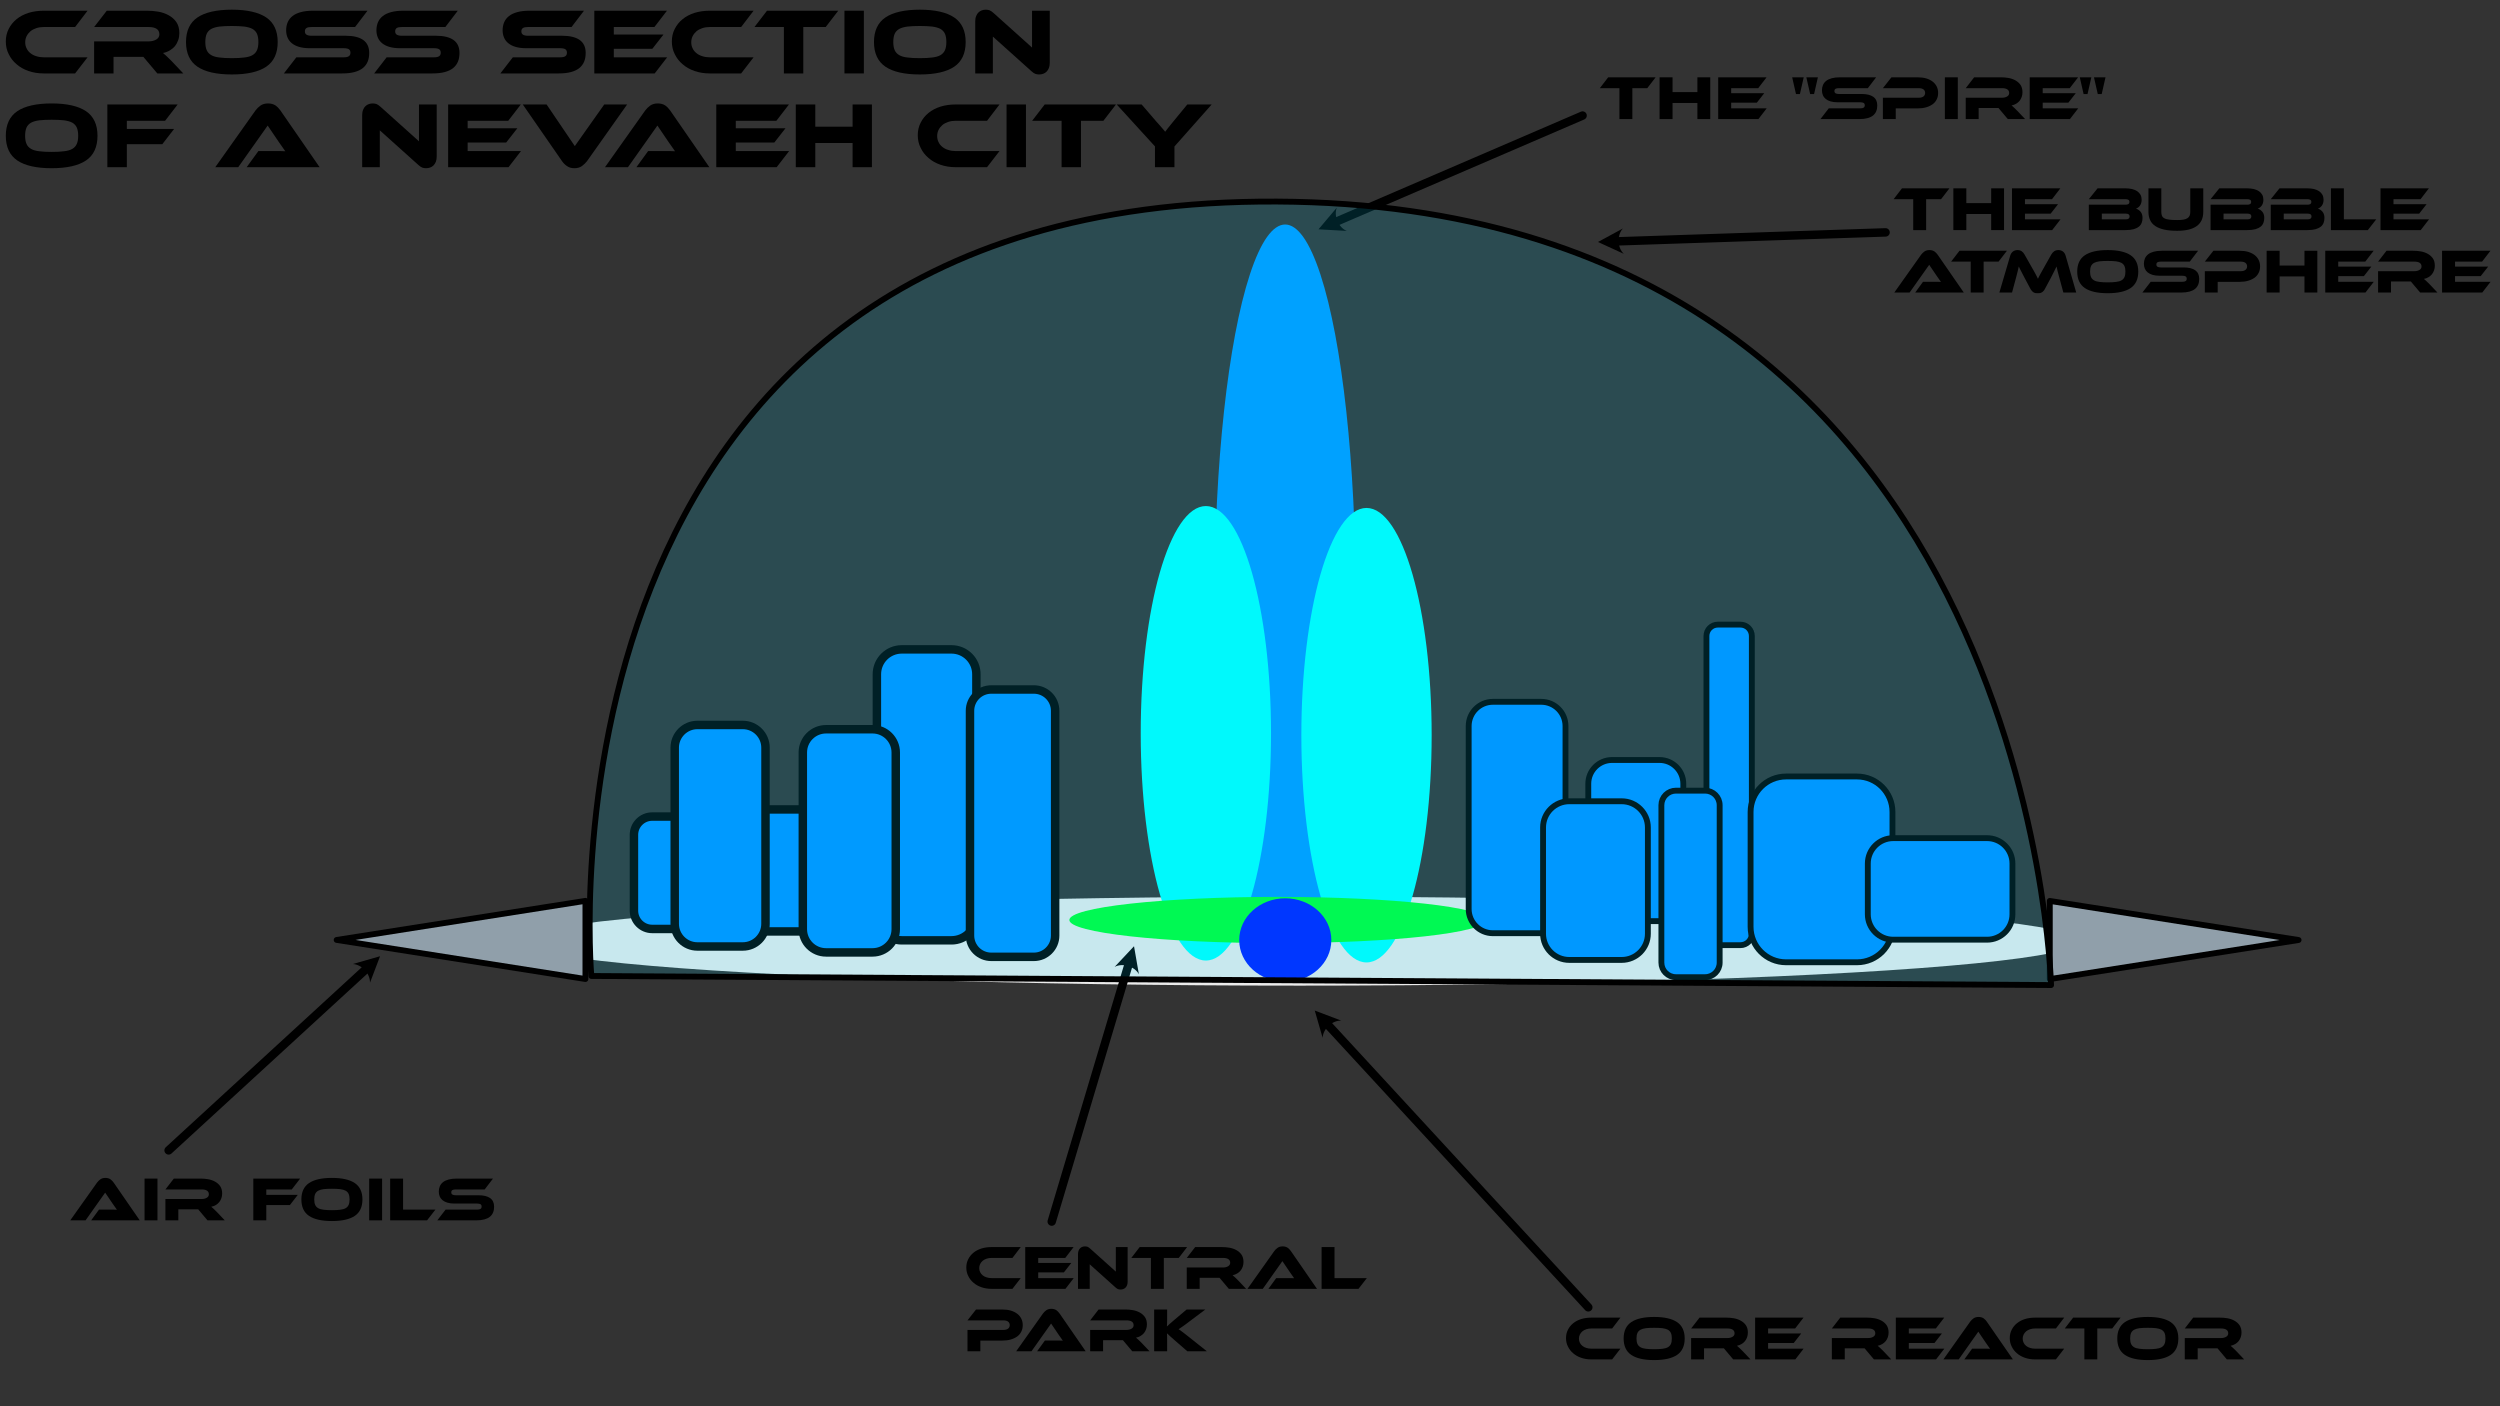 <?xml version="1.0" encoding="UTF-8" standalone="no"?>
<!DOCTYPE svg PUBLIC "-//W3C//DTD SVG 1.1//EN" "http://www.w3.org/Graphics/SVG/1.1/DTD/svg11.dtd">
<svg width="100%" height="100%" viewBox="0 0 21334 12000" version="1.1" xmlns="http://www.w3.org/2000/svg" xmlns:xlink="http://www.w3.org/1999/xlink" xml:space="preserve" xmlns:serif="http://www.serif.com/" style="fill-rule:evenodd;clip-rule:evenodd;stroke-linecap:round;stroke-linejoin:round;stroke-miterlimit:1.5;">
    <rect x="0" y="0" width="21334" height="12000" fill="#333333" stroke="none"/>
    <g transform="matrix(5.556,0,0,5.556,0,0)">
        <g transform="matrix(1,0,0,1,-351.387,-283.98)">
            <g transform="matrix(144,0,0,144,354.262,396.77)">
                <path d="M0.914,-0.172L0.781,0L0.445,0C0.387,0 0.333,-0.009 0.284,-0.026C0.235,-0.043 0.192,-0.067 0.157,-0.098C0.121,-0.128 0.093,-0.164 0.073,-0.206C0.052,-0.247 0.042,-0.292 0.042,-0.341C0.042,-0.39 0.052,-0.434 0.073,-0.475C0.093,-0.515 0.121,-0.55 0.157,-0.579C0.192,-0.608 0.235,-0.63 0.284,-0.646C0.333,-0.661 0.387,-0.669 0.445,-0.669L0.914,-0.669L0.781,-0.495L0.445,-0.495C0.417,-0.495 0.391,-0.491 0.367,-0.483C0.343,-0.475 0.322,-0.464 0.305,-0.45C0.288,-0.435 0.274,-0.418 0.264,-0.398C0.254,-0.378 0.249,-0.356 0.249,-0.332C0.249,-0.308 0.254,-0.286 0.264,-0.267C0.273,-0.247 0.287,-0.23 0.305,-0.216C0.322,-0.202 0.343,-0.191 0.367,-0.184C0.391,-0.176 0.417,-0.172 0.445,-0.172L0.914,-0.172Z" style="fill-rule:nonzero;"/>
            </g>
            <g transform="matrix(144,0,0,144,487.174,396.77)">
                <path d="M1.012,0L0.735,0L0.586,-0.177L0.268,-0.177L0.268,0L0.061,0L0.061,-0.342L0.643,-0.342C0.675,-0.342 0.702,-0.349 0.724,-0.362C0.746,-0.375 0.757,-0.394 0.757,-0.417C0.757,-0.443 0.747,-0.463 0.727,-0.476C0.707,-0.489 0.679,-0.495 0.643,-0.495L0.061,-0.495L0.196,-0.669L0.626,-0.669C0.664,-0.669 0.703,-0.666 0.744,-0.659C0.785,-0.652 0.822,-0.639 0.855,-0.621C0.888,-0.603 0.916,-0.579 0.938,-0.548C0.959,-0.517 0.97,-0.478 0.97,-0.43C0.97,-0.404 0.966,-0.379 0.958,-0.356C0.95,-0.333 0.939,-0.312 0.924,-0.293C0.909,-0.274 0.89,-0.259 0.869,-0.246C0.847,-0.233 0.822,-0.223 0.795,-0.218C0.806,-0.209 0.819,-0.198 0.833,-0.185C0.847,-0.172 0.866,-0.153 0.889,-0.13L1.012,0Z" style="fill-rule:nonzero;"/>
            </g>
            <g transform="matrix(144,0,0,144,631.03,396.77)">
                <path d="M0.531,-0.68C0.694,-0.68 0.816,-0.652 0.898,-0.597C0.979,-0.542 1.02,-0.454 1.02,-0.335C1.02,-0.215 0.979,-0.127 0.898,-0.072C0.817,-0.017 0.694,0.011 0.531,0.011C0.367,0.011 0.245,-0.017 0.164,-0.072C0.083,-0.127 0.042,-0.215 0.042,-0.335C0.042,-0.454 0.083,-0.542 0.164,-0.597C0.245,-0.652 0.368,-0.68 0.531,-0.68ZM0.531,-0.163C0.583,-0.163 0.627,-0.165 0.663,-0.17C0.699,-0.174 0.728,-0.182 0.751,-0.195C0.773,-0.208 0.789,-0.225 0.799,-0.248C0.809,-0.27 0.814,-0.299 0.814,-0.335C0.814,-0.371 0.809,-0.4 0.799,-0.423C0.789,-0.445 0.773,-0.462 0.751,-0.475C0.728,-0.487 0.699,-0.495 0.663,-0.5C0.627,-0.504 0.583,-0.506 0.531,-0.506C0.479,-0.506 0.435,-0.504 0.399,-0.5C0.363,-0.495 0.334,-0.487 0.312,-0.475C0.289,-0.462 0.273,-0.445 0.263,-0.423C0.253,-0.4 0.248,-0.371 0.248,-0.335C0.248,-0.299 0.253,-0.27 0.263,-0.248C0.273,-0.225 0.289,-0.208 0.312,-0.195C0.334,-0.182 0.363,-0.174 0.399,-0.17C0.435,-0.165 0.479,-0.163 0.531,-0.163Z" style="fill-rule:nonzero;"/>
            </g>
            <g transform="matrix(144,0,0,144,783.958,396.77)">
                <path d="M0.683,-0.402C0.765,-0.402 0.827,-0.387 0.87,-0.357C0.913,-0.326 0.934,-0.28 0.934,-0.219C0.934,-0.185 0.929,-0.154 0.918,-0.127C0.907,-0.1 0.89,-0.077 0.867,-0.058C0.844,-0.039 0.814,-0.025 0.778,-0.015C0.741,-0.005 0.698,0 0.647,0L0.024,0L0.157,-0.172L0.663,-0.172C0.688,-0.172 0.706,-0.176 0.717,-0.184C0.728,-0.191 0.734,-0.204 0.734,-0.221C0.734,-0.238 0.728,-0.251 0.717,-0.258C0.706,-0.265 0.688,-0.269 0.663,-0.269L0.299,-0.269C0.256,-0.269 0.218,-0.274 0.187,-0.283C0.156,-0.292 0.13,-0.305 0.109,-0.322C0.088,-0.339 0.073,-0.359 0.063,-0.383C0.053,-0.406 0.048,-0.432 0.048,-0.461C0.048,-0.492 0.054,-0.521 0.065,-0.547C0.076,-0.572 0.093,-0.594 0.116,-0.612C0.138,-0.63 0.168,-0.644 0.205,-0.654C0.241,-0.664 0.284,-0.669 0.335,-0.669L0.916,-0.669L0.783,-0.495L0.319,-0.495C0.295,-0.495 0.277,-0.492 0.266,-0.485C0.254,-0.478 0.248,-0.466 0.248,-0.449C0.248,-0.432 0.254,-0.42 0.266,-0.413C0.277,-0.406 0.295,-0.402 0.319,-0.402L0.683,-0.402Z" style="fill-rule:nonzero;"/>
            </g>
            <g transform="matrix(144,0,0,144,922.63,396.77)">
                <path d="M0.683,-0.402C0.765,-0.402 0.827,-0.387 0.87,-0.357C0.913,-0.326 0.934,-0.28 0.934,-0.219C0.934,-0.185 0.929,-0.154 0.918,-0.127C0.907,-0.1 0.89,-0.077 0.867,-0.058C0.844,-0.039 0.814,-0.025 0.778,-0.015C0.741,-0.005 0.698,0 0.647,0L0.024,0L0.157,-0.172L0.663,-0.172C0.688,-0.172 0.706,-0.176 0.717,-0.184C0.728,-0.191 0.734,-0.204 0.734,-0.221C0.734,-0.238 0.728,-0.251 0.717,-0.258C0.706,-0.265 0.688,-0.269 0.663,-0.269L0.299,-0.269C0.256,-0.269 0.218,-0.274 0.187,-0.283C0.156,-0.292 0.13,-0.305 0.109,-0.322C0.088,-0.339 0.073,-0.359 0.063,-0.383C0.053,-0.406 0.048,-0.432 0.048,-0.461C0.048,-0.492 0.054,-0.521 0.065,-0.547C0.076,-0.572 0.093,-0.594 0.116,-0.612C0.138,-0.63 0.168,-0.644 0.205,-0.654C0.241,-0.664 0.284,-0.669 0.335,-0.669L0.916,-0.669L0.783,-0.495L0.319,-0.495C0.295,-0.495 0.277,-0.492 0.266,-0.485C0.254,-0.478 0.248,-0.466 0.248,-0.449C0.248,-0.432 0.254,-0.42 0.266,-0.413C0.277,-0.406 0.295,-0.402 0.319,-0.402L0.683,-0.402Z" style="fill-rule:nonzero;"/>
            </g>
            <g transform="matrix(144,0,0,144,1116.45,396.77)">
                <path d="M0.683,-0.402C0.765,-0.402 0.827,-0.387 0.87,-0.357C0.913,-0.326 0.934,-0.28 0.934,-0.219C0.934,-0.185 0.929,-0.154 0.918,-0.127C0.907,-0.1 0.89,-0.077 0.867,-0.058C0.844,-0.039 0.814,-0.025 0.778,-0.015C0.741,-0.005 0.698,0 0.647,0L0.024,0L0.157,-0.172L0.663,-0.172C0.688,-0.172 0.706,-0.176 0.717,-0.184C0.728,-0.191 0.734,-0.204 0.734,-0.221C0.734,-0.238 0.728,-0.251 0.717,-0.258C0.706,-0.265 0.688,-0.269 0.663,-0.269L0.299,-0.269C0.256,-0.269 0.218,-0.274 0.187,-0.283C0.156,-0.292 0.13,-0.305 0.109,-0.322C0.088,-0.339 0.073,-0.359 0.063,-0.383C0.053,-0.406 0.048,-0.432 0.048,-0.461C0.048,-0.492 0.054,-0.521 0.065,-0.547C0.076,-0.572 0.093,-0.594 0.116,-0.612C0.138,-0.63 0.168,-0.644 0.205,-0.654C0.241,-0.664 0.284,-0.669 0.335,-0.669L0.916,-0.669L0.783,-0.495L0.319,-0.495C0.295,-0.495 0.277,-0.492 0.266,-0.485C0.254,-0.478 0.248,-0.466 0.248,-0.449C0.248,-0.432 0.254,-0.42 0.266,-0.413C0.277,-0.406 0.295,-0.402 0.319,-0.402L0.683,-0.402Z" style="fill-rule:nonzero;"/>
            </g>
            <g transform="matrix(144,0,0,144,1255.13,396.77)">
                <path d="M0.84,-0.172L0.707,0L0.063,0L0.063,-0.669L0.838,-0.669L0.704,-0.495L0.271,-0.495L0.271,-0.415L0.801,-0.415L0.682,-0.263L0.271,-0.263L0.271,-0.172L0.84,-0.172Z" style="fill-rule:nonzero;"/>
            </g>
            <g transform="matrix(144,0,0,144,1377.24,396.77)">
                <path d="M0.914,-0.172L0.781,0L0.445,0C0.387,0 0.333,-0.009 0.284,-0.026C0.235,-0.043 0.192,-0.067 0.157,-0.098C0.121,-0.128 0.093,-0.164 0.073,-0.206C0.052,-0.247 0.042,-0.292 0.042,-0.341C0.042,-0.39 0.052,-0.434 0.073,-0.475C0.093,-0.515 0.121,-0.55 0.157,-0.579C0.192,-0.608 0.235,-0.63 0.284,-0.646C0.333,-0.661 0.387,-0.669 0.445,-0.669L0.914,-0.669L0.781,-0.495L0.445,-0.495C0.417,-0.495 0.391,-0.491 0.367,-0.483C0.343,-0.475 0.322,-0.464 0.305,-0.45C0.288,-0.435 0.274,-0.418 0.264,-0.398C0.254,-0.378 0.249,-0.356 0.249,-0.332C0.249,-0.308 0.254,-0.286 0.264,-0.267C0.273,-0.247 0.287,-0.23 0.305,-0.216C0.322,-0.202 0.343,-0.191 0.367,-0.184C0.391,-0.176 0.417,-0.172 0.445,-0.172L0.914,-0.172Z" style="fill-rule:nonzero;"/>
            </g>
            <g transform="matrix(144,0,0,144,1510.15,396.77)">
                <path d="M0.894,-0.669L0.76,-0.495L0.521,-0.495L0.521,0L0.314,0L0.314,-0.495L0,-0.495L0.134,-0.669L0.894,-0.669Z" style="fill-rule:nonzero;"/>
            </g>
            <g transform="matrix(144,0,0,144,1638.89,396.77)">
                <rect x="0.066" y="-0.669" width="0.207" height="0.669" style="fill-rule:nonzero;"/>
            </g>
            <g transform="matrix(144,0,0,144,1687.7,396.77)">
                <path d="M0.531,-0.68C0.694,-0.68 0.816,-0.652 0.898,-0.597C0.979,-0.542 1.02,-0.454 1.02,-0.335C1.02,-0.215 0.979,-0.127 0.898,-0.072C0.817,-0.017 0.694,0.011 0.531,0.011C0.367,0.011 0.245,-0.017 0.164,-0.072C0.083,-0.127 0.042,-0.215 0.042,-0.335C0.042,-0.454 0.083,-0.542 0.164,-0.597C0.245,-0.652 0.368,-0.68 0.531,-0.68ZM0.531,-0.163C0.583,-0.163 0.627,-0.165 0.663,-0.17C0.699,-0.174 0.728,-0.182 0.751,-0.195C0.773,-0.208 0.789,-0.225 0.799,-0.248C0.809,-0.27 0.814,-0.299 0.814,-0.335C0.814,-0.371 0.809,-0.4 0.799,-0.423C0.789,-0.445 0.773,-0.462 0.751,-0.475C0.728,-0.487 0.699,-0.495 0.663,-0.5C0.627,-0.504 0.583,-0.506 0.531,-0.506C0.479,-0.506 0.435,-0.504 0.399,-0.5C0.363,-0.495 0.334,-0.487 0.312,-0.475C0.289,-0.462 0.273,-0.445 0.263,-0.423C0.253,-0.4 0.248,-0.371 0.248,-0.335C0.248,-0.299 0.253,-0.27 0.263,-0.248C0.273,-0.225 0.289,-0.208 0.312,-0.195C0.334,-0.182 0.363,-0.174 0.399,-0.17C0.435,-0.165 0.479,-0.163 0.531,-0.163Z" style="fill-rule:nonzero;"/>
            </g>
            <g transform="matrix(144,0,0,144,1840.63,396.77)">
                <path d="M0.741,0.011C0.728,0.011 0.715,0.009 0.702,0.005C0.689,0 0.674,-0.01 0.658,-0.025L0.248,-0.393L0.248,0L0.06,0L0.06,-0.555C0.06,-0.577 0.063,-0.596 0.07,-0.612C0.076,-0.628 0.084,-0.641 0.095,-0.651C0.105,-0.661 0.117,-0.668 0.131,-0.673C0.144,-0.678 0.158,-0.68 0.173,-0.68C0.186,-0.68 0.199,-0.678 0.212,-0.674C0.225,-0.669 0.239,-0.659 0.256,-0.644L0.666,-0.276L0.666,-0.669L0.855,-0.669L0.855,-0.115C0.855,-0.093 0.852,-0.074 0.846,-0.058C0.839,-0.042 0.831,-0.029 0.821,-0.019C0.81,-0.008 0.798,-0.001 0.784,0.004C0.77,0.009 0.756,0.011 0.741,0.011Z" style="fill-rule:nonzero;"/>
            </g>
            <g transform="matrix(144,0,0,144,354.262,540.77)">
                <path d="M0.531,-0.68C0.694,-0.68 0.816,-0.652 0.898,-0.597C0.979,-0.542 1.02,-0.454 1.02,-0.335C1.02,-0.215 0.979,-0.127 0.898,-0.072C0.817,-0.017 0.694,0.011 0.531,0.011C0.367,0.011 0.245,-0.017 0.164,-0.072C0.083,-0.127 0.042,-0.215 0.042,-0.335C0.042,-0.454 0.083,-0.542 0.164,-0.597C0.245,-0.652 0.368,-0.68 0.531,-0.68ZM0.531,-0.163C0.583,-0.163 0.627,-0.165 0.663,-0.17C0.699,-0.174 0.728,-0.182 0.751,-0.195C0.773,-0.208 0.789,-0.225 0.799,-0.248C0.809,-0.27 0.814,-0.299 0.814,-0.335C0.814,-0.371 0.809,-0.4 0.799,-0.423C0.789,-0.445 0.773,-0.462 0.751,-0.475C0.728,-0.487 0.699,-0.495 0.663,-0.5C0.627,-0.504 0.583,-0.506 0.531,-0.506C0.479,-0.506 0.435,-0.504 0.399,-0.5C0.363,-0.495 0.334,-0.487 0.312,-0.475C0.289,-0.462 0.273,-0.445 0.263,-0.423C0.253,-0.4 0.248,-0.371 0.248,-0.335C0.248,-0.299 0.253,-0.27 0.263,-0.248C0.273,-0.225 0.289,-0.208 0.312,-0.195C0.334,-0.182 0.363,-0.174 0.399,-0.17C0.435,-0.165 0.479,-0.163 0.531,-0.163Z" style="fill-rule:nonzero;"/>
            </g>
            <g transform="matrix(144,0,0,144,507.19,540.77)">
                <path d="M0.813,-0.669L0.679,-0.495L0.271,-0.495L0.271,-0.408L0.775,-0.408L0.649,-0.245L0.271,-0.245L0.271,0L0.063,0L0.063,-0.669L0.813,-0.669Z" style="fill-rule:nonzero;"/>
            </g>
            <g transform="matrix(144,0,0,144,680.422,540.77)">
                <path d="M0.346,0L0.471,-0.172L0.702,-0.172C0.723,-0.172 0.742,-0.171 0.758,-0.17C0.749,-0.182 0.738,-0.197 0.726,-0.216C0.713,-0.234 0.701,-0.251 0.69,-0.267L0.57,-0.444L0.256,0L0.011,0L0.44,-0.605C0.454,-0.624 0.472,-0.642 0.493,-0.657C0.514,-0.672 0.541,-0.68 0.574,-0.68C0.605,-0.68 0.631,-0.673 0.653,-0.659C0.674,-0.644 0.691,-0.626 0.706,-0.605L1.124,0L0.346,0Z" style="fill-rule:nonzero;"/>
            </g>
            <g transform="matrix(144,0,0,144,899.014,540.77)">
                <path d="M0.741,0.011C0.728,0.011 0.715,0.009 0.702,0.005C0.689,0 0.674,-0.01 0.658,-0.025L0.248,-0.393L0.248,0L0.06,0L0.06,-0.555C0.06,-0.577 0.063,-0.596 0.07,-0.612C0.076,-0.628 0.084,-0.641 0.095,-0.651C0.105,-0.661 0.117,-0.668 0.131,-0.673C0.144,-0.678 0.158,-0.68 0.173,-0.68C0.186,-0.68 0.199,-0.678 0.212,-0.674C0.225,-0.669 0.239,-0.659 0.256,-0.644L0.666,-0.276L0.666,-0.669L0.855,-0.669L0.855,-0.115C0.855,-0.093 0.852,-0.074 0.846,-0.058C0.839,-0.042 0.831,-0.029 0.821,-0.019C0.81,-0.008 0.798,-0.001 0.784,0.004C0.77,0.009 0.756,0.011 0.741,0.011Z" style="fill-rule:nonzero;"/>
            </g>
            <g transform="matrix(144,0,0,144,1030.63,540.77)">
                <path d="M0.84,-0.172L0.707,0L0.063,0L0.063,-0.669L0.838,-0.669L0.704,-0.495L0.271,-0.495L0.271,-0.415L0.801,-0.415L0.682,-0.263L0.271,-0.263L0.271,-0.172L0.84,-0.172Z" style="fill-rule:nonzero;"/>
            </g>
            <g transform="matrix(144,0,0,144,1152.74,540.77)">
                <path d="M0.265,-0.669L0.566,-0.225L0.88,-0.669L1.124,-0.669L0.696,-0.064C0.681,-0.045 0.663,-0.027 0.642,-0.012C0.621,0.003 0.594,0.011 0.562,0.011C0.531,0.011 0.505,0.004 0.484,-0.011C0.462,-0.025 0.445,-0.043 0.43,-0.064L0.011,-0.669L0.265,-0.669Z" style="fill-rule:nonzero;"/>
            </g>
            <g transform="matrix(144,0,0,144,1279.03,540.77)">
                <path d="M0.346,0L0.471,-0.172L0.702,-0.172C0.723,-0.172 0.742,-0.171 0.758,-0.17C0.749,-0.182 0.738,-0.197 0.726,-0.216C0.713,-0.234 0.701,-0.251 0.69,-0.267L0.57,-0.444L0.256,0L0.011,0L0.44,-0.605C0.454,-0.624 0.472,-0.642 0.493,-0.657C0.514,-0.672 0.541,-0.68 0.574,-0.68C0.605,-0.68 0.631,-0.673 0.653,-0.659C0.674,-0.644 0.691,-0.626 0.706,-0.605L1.124,0L0.346,0Z" style="fill-rule:nonzero;"/>
            </g>
            <g transform="matrix(144,0,0,144,1442.47,540.77)">
                <path d="M0.84,-0.172L0.707,0L0.063,0L0.063,-0.669L0.838,-0.669L0.704,-0.495L0.271,-0.495L0.271,-0.415L0.801,-0.415L0.682,-0.263L0.271,-0.263L0.271,-0.172L0.84,-0.172Z" style="fill-rule:nonzero;"/>
            </g>
            <g transform="matrix(144,0,0,144,1564.58,540.77)">
                <path d="M0.875,0L0.669,0L0.669,-0.258L0.271,-0.258L0.271,0L0.063,0L0.063,-0.669L0.271,-0.669L0.271,-0.432L0.669,-0.432L0.669,-0.669L0.875,-0.669L0.875,0Z" style="fill-rule:nonzero;"/>
            </g>
            <g transform="matrix(144,0,0,144,1754.95,540.77)">
                <path d="M0.914,-0.172L0.781,0L0.445,0C0.387,0 0.333,-0.009 0.284,-0.026C0.235,-0.043 0.192,-0.067 0.157,-0.098C0.121,-0.128 0.093,-0.164 0.073,-0.206C0.052,-0.247 0.042,-0.292 0.042,-0.341C0.042,-0.39 0.052,-0.434 0.073,-0.475C0.093,-0.515 0.121,-0.55 0.157,-0.579C0.192,-0.608 0.235,-0.63 0.284,-0.646C0.333,-0.661 0.387,-0.669 0.445,-0.669L0.914,-0.669L0.781,-0.495L0.445,-0.495C0.417,-0.495 0.391,-0.491 0.367,-0.483C0.343,-0.475 0.322,-0.464 0.305,-0.45C0.288,-0.435 0.274,-0.418 0.264,-0.398C0.254,-0.378 0.249,-0.356 0.249,-0.332C0.249,-0.308 0.254,-0.286 0.264,-0.267C0.273,-0.247 0.287,-0.23 0.305,-0.216C0.322,-0.202 0.343,-0.191 0.367,-0.184C0.391,-0.176 0.417,-0.172 0.445,-0.172L0.914,-0.172Z" style="fill-rule:nonzero;"/>
            </g>
            <g transform="matrix(144,0,0,144,1887.86,540.77)">
                <rect x="0.066" y="-0.669" width="0.207" height="0.669" style="fill-rule:nonzero;"/>
            </g>
            <g transform="matrix(144,0,0,144,1936.68,540.77)">
                <path d="M0.894,-0.669L0.76,-0.495L0.521,-0.495L0.521,0L0.314,0L0.314,-0.495L0,-0.495L0.134,-0.669L0.894,-0.669Z" style="fill-rule:nonzero;"/>
            </g>
            <g transform="matrix(144,0,0,144,2065.41,540.77)">
                <path d="M1.021,-0.669L0.624,-0.221L0.624,0L0.416,0L0.416,-0.222L0.008,-0.669L0.274,-0.669L0.434,-0.483C0.439,-0.477 0.446,-0.469 0.455,-0.46C0.464,-0.45 0.473,-0.44 0.482,-0.429C0.491,-0.418 0.5,-0.408 0.508,-0.399C0.516,-0.39 0.522,-0.383 0.525,-0.378C0.532,-0.387 0.541,-0.4 0.554,-0.416C0.567,-0.432 0.585,-0.455 0.609,-0.484L0.761,-0.669L1.021,-0.669Z" style="fill-rule:nonzero;"/>
            </g>
        </g>
        <g transform="matrix(1,0,0,1,-331.634,48.095)">
            <ellipse cx="2327.96" cy="1397.46" rx="1197.63" ry="68.323" style="fill:rgb(235,235,235);"/>
        </g>
        <ellipse cx="1973.9" cy="918.066" rx="108.402" ry="573.24" style="fill:rgb(0,152,255);"/>
        <ellipse cx="1852.13" cy="1126.29" rx="100.068" ry="349.034" style="fill:rgb(0,255,252);"/>
        <g transform="matrix(1,0,0,1,246.723,2.91)">
            <ellipse cx="1852.13" cy="1126.29" rx="100.068" ry="349.034" style="fill:rgb(0,255,252);"/>
        </g>
        <ellipse cx="1962.34" cy="1413.04" rx="319.903" ry="35.495" style="fill:rgb(0,255,53);"/>
        <g transform="matrix(1,0,0,1,-9,0)">
            <ellipse cx="1983.08" cy="1443.87" rx="70.746" ry="64.15" style="fill:rgb(0,27,255);"/>
        </g>
        <g transform="matrix(0.18,-0,-0,0.18,0,0)">
            <path d="M11445.2,8708.84L11218.7,8622.94L11285.9,8855.68C11289,8779.14 11368.7,8705.72 11445.2,8708.84Z"/>
            <path d="M11336.2,8750.39C11809.7,9264.09 13552.6,11155.1 13552.6,11155.1" style="fill:none;stroke:black;stroke-width:72.22px;"/>
        </g>
        <g transform="matrix(0.253,0.168,-0.511,0.773,2024.21,-87.216)">
            <g transform="matrix(0.494,-0.107,0.327,0.162,-5396.83,1283.61)">
                <path d="M9722.77,8299.61L9681.12,8060.98L9515.2,8237.49C9582.63,8201.12 9686.41,8232.19 9722.77,8299.61Z"/>
                <path d="M9631.41,8227.04C9471.13,8762.54 8978.22,10409.3 8978.22,10409.3" style="fill:none;stroke:black;stroke-width:72.22px;"/>
            </g>
        </g>
        <g transform="matrix(-0.034,-0.302,0.921,-0.104,665.002,1124.52)">
            <g transform="matrix(-0.066,0.193,-0.589,-0.022,3922.11,-577.046)">
                <path d="M11408.6,1778.3L11252.3,1963.38L11494.1,1977.36C11423,1948.98 11380.2,1849.45 11408.6,1778.3Z"/>
                <path d="M11411.6,1894.94C11925.1,1674.22 13504.4,995.471 13504.4,995.471" style="fill:none;stroke:black;stroke-width:72.22px;"/>
            </g>
        </g>
        <g transform="matrix(0.078,-0.294,0.896,0.238,902.715,594.637)">
            <g transform="matrix(0.152,0.188,-0.572,0.05,1127.82,-1106.32)">
                <path d="M13826.2,1945.69L13613.4,2061.26L13833.5,2162.23C13777.6,2109.92 13773.9,2001.65 13826.2,1945.69Z"/>
                <path d="M13786.6,2055.42C14345.2,2036.57 16063.2,1978.6 16063.2,1978.6" style="fill:none;stroke:black;stroke-width:72.22px;"/>
            </g>
        </g>
        <g transform="matrix(0.132,0.274,-0.835,0.402,1611.37,291.27)">
            <g transform="matrix(0.257,-0.175,0.534,0.084,-3162.56,1430.65)">
                <path d="M3143.63,8381.48L3230.12,8155.2L2997.21,8221.77C3073.74,8225.09 3146.95,8304.95 3143.63,8381.48Z"/>
                <path d="M3102.36,8272.34C2690.34,8650.09 1423.29,9811.76 1423.29,9811.76" style="fill:none;stroke:black;stroke-width:72.22px;"/>
            </g>
        </g>
        <g>
            <path d="M1085.88,1282.23C1085.88,1266.75 1073.32,1254.18 1057.83,1254.18L1001.74,1254.18C986.254,1254.18 973.685,1266.75 973.685,1282.23L973.685,1398.75C973.685,1414.23 986.254,1426.8 1001.74,1426.8L1057.83,1426.8C1073.32,1426.8 1085.88,1414.23 1085.88,1398.75L1085.88,1282.23Z" style="fill:rgb(0,143,255);stroke:black;stroke-width:13px;"/>
            <path d="M1259.22,1271.46C1259.22,1255.88 1246.57,1243.23 1230.98,1243.23L1174.5,1243.23C1158.92,1243.23 1146.27,1255.88 1146.27,1271.46L1146.27,1402.37C1146.27,1417.96 1158.92,1430.61 1174.5,1430.61L1230.98,1430.61C1246.57,1430.61 1259.22,1417.96 1259.22,1402.37L1259.22,1271.46Z" style="fill:rgb(0,143,255);stroke:black;stroke-width:13px;"/>
            <path d="M1499.65,1035.6C1499.65,1014.52 1482.53,997.396 1461.44,997.396L1385.03,997.396C1363.94,997.396 1346.82,1014.52 1346.82,1035.6L1346.82,1406.07C1346.82,1427.16 1363.94,1444.28 1385.03,1444.28L1461.44,1444.28C1482.53,1444.28 1499.65,1427.16 1499.65,1406.07L1499.65,1035.6Z" style="fill:rgb(0,143,255);stroke:black;stroke-width:13px;"/>
            <path d="M1375.81,1155.76C1375.81,1136.06 1359.82,1120.07 1340.12,1120.07L1268.75,1120.07C1249.06,1120.07 1233.07,1136.06 1233.07,1155.76L1233.07,1427.14C1233.07,1446.83 1249.06,1462.83 1268.75,1462.83L1340.12,1462.83C1359.82,1462.83 1375.81,1446.83 1375.81,1427.14L1375.81,1155.76Z" style="fill:rgb(0,143,255);stroke:black;stroke-width:13px;"/>
            <path d="M1175.75,1148.34C1175.75,1129.1 1160.13,1113.48 1140.89,1113.48L1071.17,1113.48C1051.94,1113.48 1036.32,1129.1 1036.32,1148.34L1036.32,1418.87C1036.32,1438.11 1051.94,1453.73 1071.17,1453.73L1140.89,1453.73C1160.13,1453.73 1175.75,1438.11 1175.75,1418.87L1175.75,1148.34Z" style="fill:rgb(0,143,255);stroke:black;stroke-width:13px;"/>
            <path d="M1620.64,1091.7C1620.64,1073.65 1605.99,1059 1587.94,1059L1522.53,1059C1504.48,1059 1489.83,1073.65 1489.83,1091.7L1489.83,1436.94C1489.83,1454.99 1504.48,1469.64 1522.53,1469.64L1587.94,1469.64C1605.99,1469.64 1620.64,1454.99 1620.64,1436.94L1620.64,1091.7Z" style="fill:rgb(0,143,255);stroke:black;stroke-width:13px;"/>
        </g>
        <g>
            <g>
                <path d="M2404.49,1115.12C2404.49,1094.6 2387.83,1077.94 2367.31,1077.94L2292.96,1077.94C2272.44,1077.94 2255.78,1094.6 2255.78,1115.12L2255.78,1396.17C2255.78,1416.69 2272.44,1433.35 2292.96,1433.35L2367.31,1433.35C2387.83,1433.35 2404.49,1416.69 2404.49,1396.17L2404.49,1115.12Z" style="fill:rgb(0,141,255);stroke:black;stroke-width:9px;"/>
                <path d="M2585.43,1203.78C2585.43,1183.64 2569.08,1167.29 2548.94,1167.29L2475.97,1167.29C2455.83,1167.29 2439.48,1183.64 2439.48,1203.78L2439.48,1378.31C2439.48,1398.45 2455.83,1414.8 2475.97,1414.8L2548.94,1414.8C2569.08,1414.8 2585.43,1398.45 2585.43,1378.31L2585.43,1203.78Z" style="fill:rgb(0,141,255);stroke:black;stroke-width:9px;"/>
                <path d="M2690.69,976.814C2690.69,967.195 2682.88,959.386 2673.26,959.386L2638.4,959.386C2628.78,959.386 2620.97,967.195 2620.97,976.814L2620.97,1434.27C2620.97,1443.89 2628.78,1451.7 2638.4,1451.7L2673.26,1451.7C2682.88,1451.7 2690.69,1443.89 2690.69,1434.27L2690.69,976.814Z" style="fill:rgb(0,141,255);stroke:black;stroke-width:9px;"/>
                <path d="M2641.27,1236.75C2641.27,1224.4 2631.24,1214.37 2618.89,1214.37L2574.14,1214.37C2561.78,1214.37 2551.76,1224.4 2551.76,1236.75L2551.76,1478.48C2551.76,1490.83 2561.78,1500.86 2574.14,1500.86L2618.89,1500.86C2631.24,1500.86 2641.27,1490.83 2641.27,1478.48L2641.27,1236.75Z" style="fill:rgb(0,141,255);stroke:black;stroke-width:9px;"/>
                <path d="M2906.69,1247.12C2906.69,1217.05 2882.28,1192.64 2852.21,1192.64L2743.24,1192.64C2713.18,1192.64 2688.76,1217.05 2688.76,1247.12L2688.76,1423.51C2688.76,1453.57 2713.18,1477.99 2743.24,1477.99L2852.21,1477.99C2882.28,1477.99 2906.69,1453.57 2906.69,1423.51L2906.69,1247.12Z" style="fill:rgb(0,141,255);stroke:black;stroke-width:9px;"/>
                <path d="M3090.97,1326.32C3090.97,1304.8 3073.5,1287.32 3051.97,1287.32L2907.82,1287.32C2886.29,1287.32 2868.82,1304.8 2868.82,1326.32L2868.82,1404.31C2868.82,1425.83 2886.29,1443.3 2907.82,1443.3L3051.97,1443.3C3073.5,1443.3 3090.97,1425.83 3090.97,1404.31L3090.97,1326.32Z" style="fill:rgb(0,141,255);stroke:black;stroke-width:9px;"/>
            </g>
            <path d="M2531.02,1270.93C2531.02,1248.72 2512.99,1230.68 2490.77,1230.68L2410.28,1230.68C2388.06,1230.68 2370.03,1248.72 2370.03,1270.93L2370.03,1434.13C2370.03,1456.35 2388.06,1474.38 2410.28,1474.38L2490.77,1474.38C2512.99,1474.38 2531.02,1456.35 2531.02,1434.13L2531.02,1270.93Z" style="fill:rgb(0,141,255);stroke:black;stroke-width:9px;"/>
        </g>
        <g transform="matrix(1,0,0,1,-125.657,41.522)">
            <g transform="matrix(95.889,0,0,95.889,2526.9,2046.41)">
                <path d="M0.914,-0.172L0.781,0L0.445,0C0.387,0 0.333,-0.009 0.284,-0.026C0.235,-0.043 0.192,-0.067 0.157,-0.098C0.121,-0.128 0.093,-0.164 0.073,-0.206C0.052,-0.247 0.042,-0.292 0.042,-0.341C0.042,-0.39 0.052,-0.434 0.073,-0.475C0.093,-0.515 0.121,-0.55 0.157,-0.579C0.192,-0.608 0.235,-0.63 0.284,-0.646C0.333,-0.661 0.387,-0.669 0.445,-0.669L0.914,-0.669L0.781,-0.495L0.445,-0.495C0.417,-0.495 0.391,-0.491 0.367,-0.483C0.343,-0.475 0.322,-0.464 0.305,-0.45C0.288,-0.435 0.274,-0.418 0.264,-0.398C0.254,-0.378 0.249,-0.356 0.249,-0.332C0.249,-0.308 0.254,-0.286 0.264,-0.267C0.273,-0.247 0.287,-0.23 0.305,-0.216C0.322,-0.202 0.343,-0.191 0.367,-0.184C0.391,-0.176 0.417,-0.172 0.445,-0.172L0.914,-0.172Z" style="fill-rule:nonzero;"/>
            </g>
            <g transform="matrix(95.889,0,0,95.889,2615.41,2046.41)">
                <path d="M0.531,-0.68C0.694,-0.68 0.816,-0.652 0.898,-0.597C0.979,-0.542 1.02,-0.454 1.02,-0.335C1.02,-0.215 0.979,-0.127 0.898,-0.072C0.817,-0.017 0.694,0.011 0.531,0.011C0.367,0.011 0.245,-0.017 0.164,-0.072C0.083,-0.127 0.042,-0.215 0.042,-0.335C0.042,-0.454 0.083,-0.542 0.164,-0.597C0.245,-0.652 0.368,-0.68 0.531,-0.68ZM0.531,-0.163C0.583,-0.163 0.627,-0.165 0.663,-0.17C0.699,-0.174 0.728,-0.182 0.751,-0.195C0.773,-0.208 0.789,-0.225 0.799,-0.248C0.809,-0.27 0.814,-0.299 0.814,-0.335C0.814,-0.371 0.809,-0.4 0.799,-0.423C0.789,-0.445 0.773,-0.462 0.751,-0.475C0.728,-0.487 0.699,-0.495 0.663,-0.5C0.627,-0.504 0.583,-0.506 0.531,-0.506C0.479,-0.506 0.435,-0.504 0.399,-0.5C0.363,-0.495 0.334,-0.487 0.312,-0.475C0.289,-0.462 0.273,-0.445 0.263,-0.423C0.253,-0.4 0.248,-0.371 0.248,-0.335C0.248,-0.299 0.253,-0.27 0.263,-0.248C0.273,-0.225 0.289,-0.208 0.312,-0.195C0.334,-0.182 0.363,-0.174 0.399,-0.17C0.435,-0.165 0.479,-0.163 0.531,-0.163Z" style="fill-rule:nonzero;"/>
            </g>
            <g transform="matrix(95.889,0,0,95.889,2717.24,2046.41)">
                <path d="M1.012,0L0.735,0L0.586,-0.177L0.268,-0.177L0.268,0L0.061,0L0.061,-0.342L0.643,-0.342C0.675,-0.342 0.702,-0.349 0.724,-0.362C0.746,-0.375 0.757,-0.394 0.757,-0.417C0.757,-0.443 0.747,-0.463 0.727,-0.476C0.707,-0.489 0.679,-0.495 0.643,-0.495L0.061,-0.495L0.196,-0.669L0.626,-0.669C0.664,-0.669 0.703,-0.666 0.744,-0.659C0.785,-0.652 0.822,-0.639 0.855,-0.621C0.888,-0.603 0.916,-0.579 0.938,-0.548C0.959,-0.517 0.97,-0.478 0.97,-0.43C0.97,-0.404 0.966,-0.379 0.958,-0.356C0.95,-0.333 0.939,-0.312 0.924,-0.293C0.909,-0.274 0.89,-0.259 0.869,-0.246C0.847,-0.233 0.822,-0.223 0.795,-0.218C0.806,-0.209 0.819,-0.198 0.833,-0.185C0.847,-0.172 0.866,-0.153 0.889,-0.13L1.012,0Z" style="fill-rule:nonzero;"/>
            </g>
            <g transform="matrix(95.889,0,0,95.889,2815.34,2046.41)">
                <path d="M0.84,-0.172L0.707,0L0.063,0L0.063,-0.669L0.838,-0.669L0.704,-0.495L0.271,-0.495L0.271,-0.415L0.801,-0.415L0.682,-0.263L0.271,-0.263L0.271,-0.172L0.84,-0.172Z" style="fill-rule:nonzero;"/>
            </g>
            <g transform="matrix(95.889,0,0,95.889,2933.38,2046.41)">
                <path d="M1.012,0L0.735,0L0.586,-0.177L0.268,-0.177L0.268,0L0.061,0L0.061,-0.342L0.643,-0.342C0.675,-0.342 0.702,-0.349 0.724,-0.362C0.746,-0.375 0.757,-0.394 0.757,-0.417C0.757,-0.443 0.747,-0.463 0.727,-0.476C0.707,-0.489 0.679,-0.495 0.643,-0.495L0.061,-0.495L0.196,-0.669L0.626,-0.669C0.664,-0.669 0.703,-0.666 0.744,-0.659C0.785,-0.652 0.822,-0.639 0.855,-0.621C0.888,-0.603 0.916,-0.579 0.938,-0.548C0.959,-0.517 0.97,-0.478 0.97,-0.43C0.97,-0.404 0.966,-0.379 0.958,-0.356C0.95,-0.333 0.939,-0.312 0.924,-0.293C0.909,-0.274 0.89,-0.259 0.869,-0.246C0.847,-0.233 0.822,-0.223 0.795,-0.218C0.806,-0.209 0.819,-0.198 0.833,-0.185C0.847,-0.172 0.866,-0.153 0.889,-0.13L1.012,0Z" style="fill-rule:nonzero;"/>
            </g>
            <g transform="matrix(95.889,0,0,95.889,3031.47,2046.41)">
                <path d="M0.84,-0.172L0.707,0L0.063,0L0.063,-0.669L0.838,-0.669L0.704,-0.495L0.271,-0.495L0.271,-0.415L0.801,-0.415L0.682,-0.263L0.271,-0.263L0.271,-0.172L0.84,-0.172Z" style="fill-rule:nonzero;"/>
            </g>
            <g transform="matrix(95.889,0,0,95.889,3109.53,2046.41)">
                <path d="M0.346,0L0.471,-0.172L0.702,-0.172C0.723,-0.172 0.742,-0.171 0.758,-0.17C0.749,-0.182 0.738,-0.197 0.726,-0.216C0.713,-0.234 0.701,-0.251 0.69,-0.267L0.57,-0.444L0.256,0L0.011,0L0.44,-0.605C0.454,-0.624 0.472,-0.642 0.493,-0.657C0.514,-0.672 0.541,-0.68 0.574,-0.68C0.605,-0.68 0.631,-0.673 0.653,-0.659C0.674,-0.644 0.691,-0.626 0.706,-0.605L1.124,0L0.346,0Z" style="fill-rule:nonzero;"/>
            </g>
            <g transform="matrix(95.889,0,0,95.889,3208.48,2046.41)">
                <path d="M0.914,-0.172L0.781,0L0.445,0C0.387,0 0.333,-0.009 0.284,-0.026C0.235,-0.043 0.192,-0.067 0.157,-0.098C0.121,-0.128 0.093,-0.164 0.073,-0.206C0.052,-0.247 0.042,-0.292 0.042,-0.341C0.042,-0.39 0.052,-0.434 0.073,-0.475C0.093,-0.515 0.121,-0.55 0.157,-0.579C0.192,-0.608 0.235,-0.63 0.284,-0.646C0.333,-0.661 0.387,-0.669 0.445,-0.669L0.914,-0.669L0.781,-0.495L0.445,-0.495C0.417,-0.495 0.391,-0.491 0.367,-0.483C0.343,-0.475 0.322,-0.464 0.305,-0.45C0.288,-0.435 0.274,-0.418 0.264,-0.398C0.254,-0.378 0.249,-0.356 0.249,-0.332C0.249,-0.308 0.254,-0.286 0.264,-0.267C0.273,-0.247 0.287,-0.23 0.305,-0.216C0.322,-0.202 0.343,-0.191 0.367,-0.184C0.391,-0.176 0.417,-0.172 0.445,-0.172L0.914,-0.172Z" style="fill-rule:nonzero;"/>
            </g>
            <g transform="matrix(95.889,0,0,95.889,3296.99,2046.41)">
                <path d="M0.894,-0.669L0.76,-0.495L0.521,-0.495L0.521,0L0.314,0L0.314,-0.495L0,-0.495L0.134,-0.669L0.894,-0.669Z" style="fill-rule:nonzero;"/>
            </g>
            <g transform="matrix(95.889,0,0,95.889,3373.61,2046.41)">
                <path d="M0.531,-0.68C0.694,-0.68 0.816,-0.652 0.898,-0.597C0.979,-0.542 1.02,-0.454 1.02,-0.335C1.02,-0.215 0.979,-0.127 0.898,-0.072C0.817,-0.017 0.694,0.011 0.531,0.011C0.367,0.011 0.245,-0.017 0.164,-0.072C0.083,-0.127 0.042,-0.215 0.042,-0.335C0.042,-0.454 0.083,-0.542 0.164,-0.597C0.245,-0.652 0.368,-0.68 0.531,-0.68ZM0.531,-0.163C0.583,-0.163 0.627,-0.165 0.663,-0.17C0.699,-0.174 0.728,-0.182 0.751,-0.195C0.773,-0.208 0.789,-0.225 0.799,-0.248C0.809,-0.27 0.814,-0.299 0.814,-0.335C0.814,-0.371 0.809,-0.4 0.799,-0.423C0.789,-0.445 0.773,-0.462 0.751,-0.475C0.728,-0.487 0.699,-0.495 0.663,-0.5C0.627,-0.504 0.583,-0.506 0.531,-0.506C0.479,-0.506 0.435,-0.504 0.399,-0.5C0.363,-0.495 0.334,-0.487 0.312,-0.475C0.289,-0.462 0.273,-0.445 0.263,-0.423C0.253,-0.4 0.248,-0.371 0.248,-0.335C0.248,-0.299 0.253,-0.27 0.263,-0.248C0.273,-0.225 0.289,-0.208 0.312,-0.195C0.334,-0.182 0.363,-0.174 0.399,-0.17C0.435,-0.165 0.479,-0.163 0.531,-0.163Z" style="fill-rule:nonzero;"/>
            </g>
            <g transform="matrix(95.889,0,0,95.889,3475.44,2046.41)">
                <path d="M1.012,0L0.735,0L0.586,-0.177L0.268,-0.177L0.268,0L0.061,0L0.061,-0.342L0.643,-0.342C0.675,-0.342 0.702,-0.349 0.724,-0.362C0.746,-0.375 0.757,-0.394 0.757,-0.417C0.757,-0.443 0.747,-0.463 0.727,-0.476C0.707,-0.489 0.679,-0.495 0.643,-0.495L0.061,-0.495L0.196,-0.669L0.626,-0.669C0.664,-0.669 0.703,-0.666 0.744,-0.659C0.785,-0.652 0.822,-0.639 0.855,-0.621C0.888,-0.603 0.916,-0.579 0.938,-0.548C0.959,-0.517 0.97,-0.478 0.97,-0.43C0.97,-0.404 0.966,-0.379 0.958,-0.356C0.95,-0.333 0.939,-0.312 0.924,-0.293C0.909,-0.274 0.89,-0.259 0.869,-0.246C0.847,-0.233 0.822,-0.223 0.795,-0.218C0.806,-0.209 0.819,-0.198 0.833,-0.185C0.847,-0.172 0.866,-0.153 0.889,-0.13L1.012,0Z" style="fill-rule:nonzero;"/>
            </g>
        </g>
        <g>
            <g transform="matrix(95.889,0,0,95.889,1480.14,1979.56)">
                <path d="M0.914,-0.172L0.781,0L0.445,0C0.387,0 0.333,-0.009 0.284,-0.026C0.235,-0.043 0.192,-0.067 0.157,-0.098C0.121,-0.128 0.093,-0.164 0.073,-0.206C0.052,-0.247 0.042,-0.292 0.042,-0.341C0.042,-0.39 0.052,-0.434 0.073,-0.475C0.093,-0.515 0.121,-0.55 0.157,-0.579C0.192,-0.608 0.235,-0.63 0.284,-0.646C0.333,-0.661 0.387,-0.669 0.445,-0.669L0.914,-0.669L0.781,-0.495L0.445,-0.495C0.417,-0.495 0.391,-0.491 0.367,-0.483C0.343,-0.475 0.322,-0.464 0.305,-0.45C0.288,-0.435 0.274,-0.418 0.264,-0.398C0.254,-0.378 0.249,-0.356 0.249,-0.332C0.249,-0.308 0.254,-0.286 0.264,-0.267C0.273,-0.247 0.287,-0.23 0.305,-0.216C0.322,-0.202 0.343,-0.191 0.367,-0.184C0.391,-0.176 0.417,-0.172 0.445,-0.172L0.914,-0.172Z" style="fill-rule:nonzero;"/>
            </g>
            <g transform="matrix(95.889,0,0,95.889,1568.64,1979.56)">
                <path d="M0.84,-0.172L0.707,0L0.063,0L0.063,-0.669L0.838,-0.669L0.704,-0.495L0.271,-0.495L0.271,-0.415L0.801,-0.415L0.682,-0.263L0.271,-0.263L0.271,-0.172L0.84,-0.172Z" style="fill-rule:nonzero;"/>
            </g>
            <g transform="matrix(95.889,0,0,95.889,1649.96,1979.56)">
                <path d="M0.741,0.011C0.728,0.011 0.715,0.009 0.702,0.005C0.689,0 0.674,-0.01 0.658,-0.025L0.248,-0.393L0.248,0L0.06,0L0.06,-0.555C0.06,-0.577 0.063,-0.596 0.07,-0.612C0.076,-0.628 0.084,-0.641 0.095,-0.651C0.105,-0.661 0.117,-0.668 0.131,-0.673C0.144,-0.678 0.158,-0.68 0.173,-0.68C0.186,-0.68 0.199,-0.678 0.212,-0.674C0.225,-0.669 0.239,-0.659 0.256,-0.644L0.666,-0.276L0.666,-0.669L0.855,-0.669L0.855,-0.115C0.855,-0.093 0.852,-0.074 0.846,-0.058C0.839,-0.042 0.831,-0.029 0.821,-0.019C0.81,-0.008 0.798,-0.001 0.784,0.004C0.77,0.009 0.756,0.011 0.741,0.011Z" style="fill-rule:nonzero;"/>
            </g>
            <g transform="matrix(95.889,0,0,95.889,1737.6,1979.56)">
                <path d="M0.894,-0.669L0.76,-0.495L0.521,-0.495L0.521,0L0.314,0L0.314,-0.495L0,-0.495L0.134,-0.669L0.894,-0.669Z" style="fill-rule:nonzero;"/>
            </g>
            <g transform="matrix(95.889,0,0,95.889,1816.9,1979.56)">
                <path d="M1.012,0L0.735,0L0.586,-0.177L0.268,-0.177L0.268,0L0.061,0L0.061,-0.342L0.643,-0.342C0.675,-0.342 0.702,-0.349 0.724,-0.362C0.746,-0.375 0.757,-0.394 0.757,-0.417C0.757,-0.443 0.747,-0.463 0.727,-0.476C0.707,-0.489 0.679,-0.495 0.643,-0.495L0.061,-0.495L0.196,-0.669L0.626,-0.669C0.664,-0.669 0.703,-0.666 0.744,-0.659C0.785,-0.652 0.822,-0.639 0.855,-0.621C0.888,-0.603 0.916,-0.579 0.938,-0.548C0.959,-0.517 0.97,-0.478 0.97,-0.43C0.97,-0.404 0.966,-0.379 0.958,-0.356C0.95,-0.333 0.939,-0.312 0.924,-0.293C0.909,-0.274 0.89,-0.259 0.869,-0.246C0.847,-0.233 0.822,-0.223 0.795,-0.218C0.806,-0.209 0.819,-0.198 0.833,-0.185C0.847,-0.172 0.866,-0.153 0.889,-0.13L1.012,0Z" style="fill-rule:nonzero;"/>
            </g>
            <g transform="matrix(95.889,0,0,95.889,1915,1979.56)">
                <path d="M0.346,0L0.471,-0.172L0.702,-0.172C0.723,-0.172 0.742,-0.171 0.758,-0.17C0.749,-0.182 0.738,-0.197 0.726,-0.216C0.713,-0.234 0.701,-0.251 0.69,-0.267L0.57,-0.444L0.256,0L0.011,0L0.44,-0.605C0.454,-0.624 0.472,-0.642 0.493,-0.657C0.514,-0.672 0.541,-0.68 0.574,-0.68C0.605,-0.68 0.631,-0.673 0.653,-0.659C0.674,-0.644 0.691,-0.626 0.706,-0.605L1.124,0L0.346,0Z" style="fill-rule:nonzero;"/>
            </g>
            <g transform="matrix(95.889,0,0,95.889,2023.83,1979.56)">
                <path d="M0.788,-0.172L0.654,0L0.063,0L0.063,-0.669L0.27,-0.669L0.27,-0.172L0.788,-0.172Z" style="fill-rule:nonzero;"/>
            </g>
            <g transform="matrix(95.889,0,0,95.889,1480.14,2075.45)">
                <path d="M0.946,-0.418C0.946,-0.381 0.939,-0.347 0.924,-0.317C0.909,-0.286 0.888,-0.26 0.86,-0.239C0.831,-0.218 0.797,-0.201 0.756,-0.189C0.715,-0.177 0.669,-0.171 0.617,-0.171L0.267,-0.171L0.267,0L0.061,0L0.061,-0.342L0.637,-0.342C0.669,-0.342 0.694,-0.349 0.712,-0.363C0.729,-0.377 0.738,-0.396 0.738,-0.419C0.738,-0.442 0.729,-0.461 0.712,-0.475C0.694,-0.488 0.669,-0.495 0.637,-0.495L0.061,-0.495L0.198,-0.669L0.618,-0.669C0.67,-0.669 0.716,-0.663 0.757,-0.651C0.798,-0.638 0.832,-0.621 0.86,-0.599C0.888,-0.577 0.909,-0.551 0.924,-0.52C0.939,-0.489 0.946,-0.455 0.946,-0.418Z" style="fill-rule:nonzero;"/>
            </g>
            <g transform="matrix(95.889,0,0,95.889,1559.73,2075.45)">
                <path d="M0.346,0L0.471,-0.172L0.702,-0.172C0.723,-0.172 0.742,-0.171 0.758,-0.17C0.749,-0.182 0.738,-0.197 0.726,-0.216C0.713,-0.234 0.701,-0.251 0.69,-0.267L0.57,-0.444L0.256,0L0.011,0L0.44,-0.605C0.454,-0.624 0.472,-0.642 0.493,-0.657C0.514,-0.672 0.541,-0.68 0.574,-0.68C0.605,-0.68 0.631,-0.673 0.653,-0.659C0.674,-0.644 0.691,-0.626 0.706,-0.605L1.124,0L0.346,0Z" style="fill-rule:nonzero;"/>
            </g>
            <g transform="matrix(95.889,0,0,95.889,1668.56,2075.45)">
                <path d="M1.012,0L0.735,0L0.586,-0.177L0.268,-0.177L0.268,0L0.061,0L0.061,-0.342L0.643,-0.342C0.675,-0.342 0.702,-0.349 0.724,-0.362C0.746,-0.375 0.757,-0.394 0.757,-0.417C0.757,-0.443 0.747,-0.463 0.727,-0.476C0.707,-0.489 0.679,-0.495 0.643,-0.495L0.061,-0.495L0.196,-0.669L0.626,-0.669C0.664,-0.669 0.703,-0.666 0.744,-0.659C0.785,-0.652 0.822,-0.639 0.855,-0.621C0.888,-0.603 0.916,-0.579 0.938,-0.548C0.959,-0.517 0.97,-0.478 0.97,-0.43C0.97,-0.404 0.966,-0.379 0.958,-0.356C0.95,-0.333 0.939,-0.312 0.924,-0.293C0.909,-0.274 0.89,-0.259 0.869,-0.246C0.847,-0.233 0.822,-0.223 0.795,-0.218C0.806,-0.209 0.819,-0.198 0.833,-0.185C0.847,-0.172 0.866,-0.153 0.889,-0.13L1.012,0Z" style="fill-rule:nonzero;"/>
            </g>
            <g transform="matrix(95.889,0,0,95.889,1766.66,2075.45)">
                <path d="M0.907,0L0.594,0L0.392,-0.176C0.357,-0.206 0.331,-0.229 0.313,-0.246C0.294,-0.263 0.279,-0.277 0.268,-0.288C0.269,-0.273 0.269,-0.257 0.27,-0.241C0.271,-0.224 0.271,-0.208 0.271,-0.192L0.271,0L0.063,0L0.063,-0.669L0.271,-0.669L0.271,-0.514C0.271,-0.493 0.271,-0.473 0.27,-0.453C0.269,-0.433 0.268,-0.414 0.267,-0.397C0.28,-0.409 0.297,-0.424 0.316,-0.442C0.335,-0.459 0.359,-0.481 0.39,-0.506L0.583,-0.669L0.883,-0.669L0.627,-0.477C0.605,-0.46 0.586,-0.446 0.569,-0.433C0.552,-0.42 0.536,-0.409 0.523,-0.4C0.51,-0.391 0.498,-0.382 0.487,-0.375C0.476,-0.368 0.465,-0.361 0.454,-0.354C0.473,-0.341 0.497,-0.324 0.524,-0.304C0.551,-0.284 0.587,-0.256 0.63,-0.221L0.907,0Z" style="fill-rule:nonzero;"/>
            </g>
        </g>
        <g transform="matrix(95.889,0,0,95.889,2457.2,182.898)">
            <path d="M0.894,-0.669L0.76,-0.495L0.521,-0.495L0.521,0L0.314,0L0.314,-0.495L0,-0.495L0.134,-0.669L0.894,-0.669Z" style="fill-rule:nonzero;"/>
        </g>
        <g transform="matrix(95.889,0,0,95.889,2542.93,182.898)">
            <path d="M0.875,0L0.669,0L0.669,-0.258L0.271,-0.258L0.271,0L0.063,0L0.063,-0.669L0.271,-0.669L0.271,-0.432L0.669,-0.432L0.669,-0.669L0.875,-0.669L0.875,0Z" style="fill-rule:nonzero;"/>
        </g>
        <g transform="matrix(95.889,0,0,95.889,2632.97,182.898)">
            <path d="M0.84,-0.172L0.707,0L0.063,0L0.063,-0.669L0.838,-0.669L0.704,-0.495L0.271,-0.495L0.271,-0.415L0.801,-0.415L0.682,-0.263L0.271,-0.263L0.271,-0.172L0.84,-0.172Z" style="fill-rule:nonzero;"/>
        </g>
        <g transform="matrix(95.889,0,0,95.889,2751.01,182.898)">
            <path d="M0.202,-0.669L0.141,-0.401L0.078,-0.401L0.017,-0.669L0.202,-0.669ZM0.429,-0.669L0.368,-0.401L0.305,-0.401L0.244,-0.669L0.429,-0.669Z" style="fill-rule:nonzero;"/>
        </g>
        <g transform="matrix(95.889,0,0,95.889,2793.77,182.898)">
            <path d="M0.683,-0.402C0.765,-0.402 0.827,-0.387 0.87,-0.357C0.913,-0.326 0.934,-0.28 0.934,-0.219C0.934,-0.185 0.929,-0.154 0.918,-0.127C0.907,-0.1 0.89,-0.077 0.867,-0.058C0.844,-0.039 0.814,-0.025 0.778,-0.015C0.741,-0.005 0.698,0 0.647,0L0.024,0L0.157,-0.172L0.663,-0.172C0.688,-0.172 0.706,-0.176 0.717,-0.184C0.728,-0.191 0.734,-0.204 0.734,-0.221C0.734,-0.238 0.728,-0.251 0.717,-0.258C0.706,-0.265 0.688,-0.269 0.663,-0.269L0.299,-0.269C0.256,-0.269 0.218,-0.274 0.187,-0.283C0.156,-0.292 0.13,-0.305 0.109,-0.322C0.088,-0.339 0.073,-0.359 0.063,-0.383C0.053,-0.406 0.048,-0.432 0.048,-0.461C0.048,-0.492 0.054,-0.521 0.065,-0.547C0.076,-0.572 0.093,-0.594 0.116,-0.612C0.138,-0.63 0.168,-0.644 0.205,-0.654C0.241,-0.664 0.284,-0.669 0.335,-0.669L0.916,-0.669L0.783,-0.495L0.319,-0.495C0.295,-0.495 0.277,-0.492 0.266,-0.485C0.254,-0.478 0.248,-0.466 0.248,-0.449C0.248,-0.432 0.254,-0.42 0.266,-0.413C0.277,-0.406 0.295,-0.402 0.319,-0.402L0.683,-0.402Z" style="fill-rule:nonzero;"/>
        </g>
        <g transform="matrix(95.889,0,0,95.889,2886.11,182.898)">
            <path d="M0.946,-0.418C0.946,-0.381 0.939,-0.347 0.924,-0.317C0.909,-0.286 0.888,-0.26 0.86,-0.239C0.831,-0.218 0.797,-0.201 0.756,-0.189C0.715,-0.177 0.669,-0.171 0.617,-0.171L0.267,-0.171L0.267,0L0.061,0L0.061,-0.342L0.637,-0.342C0.669,-0.342 0.694,-0.349 0.712,-0.363C0.729,-0.377 0.738,-0.396 0.738,-0.419C0.738,-0.442 0.729,-0.461 0.712,-0.475C0.694,-0.488 0.669,-0.495 0.637,-0.495L0.061,-0.495L0.198,-0.669L0.618,-0.669C0.67,-0.669 0.716,-0.663 0.757,-0.651C0.798,-0.638 0.832,-0.621 0.86,-0.599C0.888,-0.577 0.909,-0.551 0.924,-0.52C0.939,-0.489 0.946,-0.455 0.946,-0.418Z" style="fill-rule:nonzero;"/>
        </g>
        <g transform="matrix(95.889,0,0,95.889,2980.85,182.898)">
            <rect x="0.066" y="-0.669" width="0.207" height="0.669" style="fill-rule:nonzero;"/>
        </g>
        <g transform="matrix(95.889,0,0,95.889,3013.36,182.898)">
            <path d="M1.012,0L0.735,0L0.586,-0.177L0.268,-0.177L0.268,0L0.061,0L0.061,-0.342L0.643,-0.342C0.675,-0.342 0.702,-0.349 0.724,-0.362C0.746,-0.375 0.757,-0.394 0.757,-0.417C0.757,-0.443 0.747,-0.463 0.727,-0.476C0.707,-0.489 0.679,-0.495 0.643,-0.495L0.061,-0.495L0.196,-0.669L0.626,-0.669C0.664,-0.669 0.703,-0.666 0.744,-0.659C0.785,-0.652 0.822,-0.639 0.855,-0.621C0.888,-0.603 0.916,-0.579 0.938,-0.548C0.959,-0.517 0.97,-0.478 0.97,-0.43C0.97,-0.404 0.966,-0.379 0.958,-0.356C0.95,-0.333 0.939,-0.312 0.924,-0.293C0.909,-0.274 0.89,-0.259 0.869,-0.246C0.847,-0.233 0.822,-0.223 0.795,-0.218C0.806,-0.209 0.819,-0.198 0.833,-0.185C0.847,-0.172 0.866,-0.153 0.889,-0.13L1.012,0Z" style="fill-rule:nonzero;"/>
        </g>
        <g transform="matrix(95.889,0,0,95.889,3111.45,182.898)">
            <path d="M0.84,-0.172L0.707,0L0.063,0L0.063,-0.669L0.838,-0.669L0.704,-0.495L0.271,-0.495L0.271,-0.415L0.801,-0.415L0.682,-0.263L0.271,-0.263L0.271,-0.172L0.84,-0.172Z" style="fill-rule:nonzero;"/>
        </g>
        <g transform="matrix(95.889,0,0,95.889,3192.77,182.898)">
            <path d="M0.202,-0.669L0.141,-0.401L0.078,-0.401L0.017,-0.669L0.202,-0.669ZM0.429,-0.669L0.368,-0.401L0.305,-0.401L0.244,-0.669L0.429,-0.669Z" style="fill-rule:nonzero;"/>
        </g>
        <g transform="matrix(6.12323e-17,-1,1,6.12323e-17,-899.205,2171.3)">
            <path d="M727.628,1416.27L787.657,1798.38L667.599,1798.38L727.628,1416.27Z" style="fill:rgb(144,159,170);stroke:black;stroke-width:9px;"/>
        </g>
        <g transform="matrix(6.12323e-17,1,-1,6.12323e-17,4946.71,716.156)">
            <path d="M727.628,1416.27L787.657,1798.38L667.599,1798.38L727.628,1416.27Z" style="fill:rgb(144,159,170);stroke:black;stroke-width:9px;"/>
        </g>
        <g transform="matrix(95.889,0,0,95.889,106.861,1874.37)">
            <path d="M0.346,0L0.471,-0.172L0.702,-0.172C0.723,-0.172 0.742,-0.171 0.758,-0.17C0.749,-0.182 0.738,-0.197 0.726,-0.216C0.713,-0.234 0.701,-0.251 0.69,-0.267L0.57,-0.444L0.256,0L0.011,0L0.44,-0.605C0.454,-0.624 0.472,-0.642 0.493,-0.657C0.514,-0.672 0.541,-0.68 0.574,-0.68C0.605,-0.68 0.631,-0.673 0.653,-0.659C0.674,-0.644 0.691,-0.626 0.706,-0.605L1.124,0L0.346,0Z" style="fill-rule:nonzero;"/>
        </g>
        <g transform="matrix(95.889,0,0,95.889,215.696,1874.37)">
            <rect x="0.066" y="-0.669" width="0.207" height="0.669" style="fill-rule:nonzero;"/>
        </g>
        <g transform="matrix(95.889,0,0,95.889,248.202,1874.37)">
            <path d="M1.012,0L0.735,0L0.586,-0.177L0.268,-0.177L0.268,0L0.061,0L0.061,-0.342L0.643,-0.342C0.675,-0.342 0.702,-0.349 0.724,-0.362C0.746,-0.375 0.757,-0.394 0.757,-0.417C0.757,-0.443 0.747,-0.463 0.727,-0.476C0.707,-0.489 0.679,-0.495 0.643,-0.495L0.061,-0.495L0.196,-0.669L0.626,-0.669C0.664,-0.669 0.703,-0.666 0.744,-0.659C0.785,-0.652 0.822,-0.639 0.855,-0.621C0.888,-0.603 0.916,-0.579 0.938,-0.548C0.959,-0.517 0.97,-0.478 0.97,-0.43C0.97,-0.404 0.966,-0.379 0.958,-0.356C0.95,-0.333 0.939,-0.312 0.924,-0.293C0.909,-0.274 0.89,-0.259 0.869,-0.246C0.847,-0.233 0.822,-0.223 0.795,-0.218C0.806,-0.209 0.819,-0.198 0.833,-0.185C0.847,-0.172 0.866,-0.153 0.889,-0.13L1.012,0Z" style="fill-rule:nonzero;"/>
        </g>
        <g transform="matrix(95.889,0,0,95.889,383.023,1874.37)">
            <path d="M0.813,-0.669L0.679,-0.495L0.271,-0.495L0.271,-0.408L0.775,-0.408L0.649,-0.245L0.271,-0.245L0.271,0L0.063,0L0.063,-0.669L0.813,-0.669Z" style="fill-rule:nonzero;"/>
        </g>
        <g transform="matrix(95.889,0,0,95.889,458.871,1874.37)">
            <path d="M0.531,-0.68C0.694,-0.68 0.816,-0.652 0.898,-0.597C0.979,-0.542 1.02,-0.454 1.02,-0.335C1.02,-0.215 0.979,-0.127 0.898,-0.072C0.817,-0.017 0.694,0.011 0.531,0.011C0.367,0.011 0.245,-0.017 0.164,-0.072C0.083,-0.127 0.042,-0.215 0.042,-0.335C0.042,-0.454 0.083,-0.542 0.164,-0.597C0.245,-0.652 0.368,-0.68 0.531,-0.68ZM0.531,-0.163C0.583,-0.163 0.627,-0.165 0.663,-0.17C0.699,-0.174 0.728,-0.182 0.751,-0.195C0.773,-0.208 0.789,-0.225 0.799,-0.248C0.809,-0.27 0.814,-0.299 0.814,-0.335C0.814,-0.371 0.809,-0.4 0.799,-0.423C0.789,-0.445 0.773,-0.462 0.751,-0.475C0.728,-0.487 0.699,-0.495 0.663,-0.5C0.627,-0.504 0.583,-0.506 0.531,-0.506C0.479,-0.506 0.435,-0.504 0.399,-0.5C0.363,-0.495 0.334,-0.487 0.312,-0.475C0.289,-0.462 0.273,-0.445 0.263,-0.423C0.253,-0.4 0.248,-0.371 0.248,-0.335C0.248,-0.299 0.253,-0.27 0.263,-0.248C0.273,-0.225 0.289,-0.208 0.312,-0.195C0.334,-0.182 0.363,-0.174 0.399,-0.17C0.435,-0.165 0.479,-0.163 0.531,-0.163Z" style="fill-rule:nonzero;"/>
        </g>
        <g transform="matrix(95.889,0,0,95.889,560.705,1874.37)">
            <rect x="0.066" y="-0.669" width="0.207" height="0.669" style="fill-rule:nonzero;"/>
        </g>
        <g transform="matrix(95.889,0,0,95.889,593.212,1874.37)">
            <path d="M0.788,-0.172L0.654,0L0.063,0L0.063,-0.669L0.27,-0.669L0.27,-0.172L0.788,-0.172Z" style="fill-rule:nonzero;"/>
        </g>
        <g transform="matrix(95.889,0,0,95.889,669.348,1874.37)">
            <path d="M0.683,-0.402C0.765,-0.402 0.827,-0.387 0.87,-0.357C0.913,-0.326 0.934,-0.28 0.934,-0.219C0.934,-0.185 0.929,-0.154 0.918,-0.127C0.907,-0.1 0.89,-0.077 0.867,-0.058C0.844,-0.039 0.814,-0.025 0.778,-0.015C0.741,-0.005 0.698,0 0.647,0L0.024,0L0.157,-0.172L0.663,-0.172C0.688,-0.172 0.706,-0.176 0.717,-0.184C0.728,-0.191 0.734,-0.204 0.734,-0.221C0.734,-0.238 0.728,-0.251 0.717,-0.258C0.706,-0.265 0.688,-0.269 0.663,-0.269L0.299,-0.269C0.256,-0.269 0.218,-0.274 0.187,-0.283C0.156,-0.292 0.13,-0.305 0.109,-0.322C0.088,-0.339 0.073,-0.359 0.063,-0.383C0.053,-0.406 0.048,-0.432 0.048,-0.461C0.048,-0.492 0.054,-0.521 0.065,-0.547C0.076,-0.572 0.093,-0.594 0.116,-0.612C0.138,-0.63 0.168,-0.644 0.205,-0.654C0.241,-0.664 0.284,-0.669 0.335,-0.669L0.916,-0.669L0.783,-0.495L0.319,-0.495C0.295,-0.495 0.277,-0.492 0.266,-0.485C0.254,-0.478 0.248,-0.466 0.248,-0.449C0.248,-0.432 0.254,-0.42 0.266,-0.413C0.277,-0.406 0.295,-0.402 0.319,-0.402L0.683,-0.402Z" style="fill-rule:nonzero;"/>
        </g>
        <path d="M908.272,1499.02C908.272,1499.02 801.348,303.999 1961.15,309.575C3120.95,315.151 3150.3,1512.98 3150.3,1512.98L908.272,1499.02Z" style="fill:rgb(0,214,255);fill-opacity:0.15;stroke:black;stroke-width:9px;"/>
        <g transform="matrix(1,0,0,1,-45.545,-58.91)">
            <g transform="matrix(95.889,0,0,95.889,2953.99,412.326)">
                <path d="M0.894,-0.669L0.76,-0.495L0.521,-0.495L0.521,0L0.314,0L0.314,-0.495L0,-0.495L0.134,-0.669L0.894,-0.669Z" style="fill-rule:nonzero;"/>
            </g>
            <g transform="matrix(95.889,0,0,95.889,3039.71,412.326)">
                <path d="M0.875,0L0.669,0L0.669,-0.258L0.271,-0.258L0.271,0L0.063,0L0.063,-0.669L0.271,-0.669L0.271,-0.432L0.669,-0.432L0.669,-0.669L0.875,-0.669L0.875,0Z" style="fill-rule:nonzero;"/>
            </g>
            <g transform="matrix(95.889,0,0,95.889,3129.75,412.326)">
                <path d="M0.84,-0.172L0.707,0L0.063,0L0.063,-0.669L0.838,-0.669L0.704,-0.495L0.271,-0.495L0.271,-0.415L0.801,-0.415L0.682,-0.263L0.271,-0.263L0.271,-0.172L0.84,-0.172Z" style="fill-rule:nonzero;"/>
            </g>
            <g transform="matrix(95.889,0,0,95.889,3247.79,412.326)">
                <path d="M0.818,-0.344C0.847,-0.335 0.872,-0.318 0.893,-0.293C0.913,-0.268 0.923,-0.235 0.923,-0.195C0.923,-0.167 0.919,-0.141 0.91,-0.118C0.901,-0.094 0.887,-0.073 0.866,-0.056C0.845,-0.039 0.817,-0.025 0.783,-0.015C0.747,-0.005 0.704,0 0.651,0L0.063,0L0.063,-0.407L0.655,-0.407C0.67,-0.407 0.684,-0.41 0.696,-0.417C0.707,-0.423 0.713,-0.435 0.713,-0.452C0.713,-0.469 0.707,-0.48 0.695,-0.486C0.683,-0.492 0.67,-0.495 0.655,-0.495L0.063,-0.495L0.203,-0.669L0.646,-0.669C0.686,-0.669 0.722,-0.665 0.755,-0.658C0.787,-0.65 0.815,-0.638 0.838,-0.623C0.861,-0.607 0.878,-0.588 0.891,-0.565C0.903,-0.542 0.909,-0.515 0.909,-0.484C0.909,-0.464 0.906,-0.446 0.901,-0.431C0.896,-0.416 0.889,-0.402 0.881,-0.391C0.872,-0.379 0.862,-0.369 0.852,-0.362C0.841,-0.354 0.829,-0.348 0.818,-0.344ZM0.271,-0.264L0.271,-0.172L0.652,-0.172C0.675,-0.172 0.691,-0.176 0.701,-0.184C0.711,-0.192 0.716,-0.204 0.716,-0.219C0.716,-0.234 0.711,-0.245 0.701,-0.253C0.691,-0.26 0.675,-0.264 0.652,-0.264L0.271,-0.264Z" style="fill-rule:nonzero;"/>
            </g>
            <g transform="matrix(95.889,0,0,95.889,3340.23,412.326)">
                <path d="M0.932,-0.292C0.932,-0.09 0.793,0.011 0.515,0.011C0.434,0.011 0.365,0.005 0.307,-0.008C0.249,-0.021 0.201,-0.04 0.164,-0.065C0.126,-0.09 0.098,-0.122 0.081,-0.16C0.063,-0.197 0.054,-0.241 0.054,-0.292L0.054,-0.669L0.26,-0.669L0.26,-0.292C0.26,-0.267 0.263,-0.247 0.27,-0.23C0.277,-0.213 0.289,-0.2 0.308,-0.19C0.326,-0.179 0.352,-0.172 0.385,-0.168C0.418,-0.163 0.462,-0.161 0.515,-0.161C0.555,-0.161 0.588,-0.163 0.615,-0.168C0.642,-0.173 0.663,-0.18 0.679,-0.191C0.695,-0.202 0.707,-0.215 0.714,-0.232C0.721,-0.249 0.724,-0.269 0.724,-0.292L0.724,-0.669L0.932,-0.669L0.932,-0.292Z" style="fill-rule:nonzero;"/>
            </g>
            <g transform="matrix(95.889,0,0,95.889,3434.78,412.326)">
                <path d="M0.818,-0.344C0.847,-0.335 0.872,-0.318 0.893,-0.293C0.913,-0.268 0.923,-0.235 0.923,-0.195C0.923,-0.167 0.919,-0.141 0.91,-0.118C0.901,-0.094 0.887,-0.073 0.866,-0.056C0.845,-0.039 0.817,-0.025 0.783,-0.015C0.747,-0.005 0.704,0 0.651,0L0.063,0L0.063,-0.407L0.655,-0.407C0.67,-0.407 0.684,-0.41 0.696,-0.417C0.707,-0.423 0.713,-0.435 0.713,-0.452C0.713,-0.469 0.707,-0.48 0.695,-0.486C0.683,-0.492 0.67,-0.495 0.655,-0.495L0.063,-0.495L0.203,-0.669L0.646,-0.669C0.686,-0.669 0.722,-0.665 0.755,-0.658C0.787,-0.65 0.815,-0.638 0.838,-0.623C0.861,-0.607 0.878,-0.588 0.891,-0.565C0.903,-0.542 0.909,-0.515 0.909,-0.484C0.909,-0.464 0.906,-0.446 0.901,-0.431C0.896,-0.416 0.889,-0.402 0.881,-0.391C0.872,-0.379 0.862,-0.369 0.852,-0.362C0.841,-0.354 0.829,-0.348 0.818,-0.344ZM0.271,-0.264L0.271,-0.172L0.652,-0.172C0.675,-0.172 0.691,-0.176 0.701,-0.184C0.711,-0.192 0.716,-0.204 0.716,-0.219C0.716,-0.234 0.711,-0.245 0.701,-0.253C0.691,-0.26 0.675,-0.264 0.652,-0.264L0.271,-0.264Z" style="fill-rule:nonzero;"/>
            </g>
            <g transform="matrix(95.889,0,0,95.889,3527.21,412.326)">
                <path d="M0.818,-0.344C0.847,-0.335 0.872,-0.318 0.893,-0.293C0.913,-0.268 0.923,-0.235 0.923,-0.195C0.923,-0.167 0.919,-0.141 0.91,-0.118C0.901,-0.094 0.887,-0.073 0.866,-0.056C0.845,-0.039 0.817,-0.025 0.783,-0.015C0.747,-0.005 0.704,0 0.651,0L0.063,0L0.063,-0.407L0.655,-0.407C0.67,-0.407 0.684,-0.41 0.696,-0.417C0.707,-0.423 0.713,-0.435 0.713,-0.452C0.713,-0.469 0.707,-0.48 0.695,-0.486C0.683,-0.492 0.67,-0.495 0.655,-0.495L0.063,-0.495L0.203,-0.669L0.646,-0.669C0.686,-0.669 0.722,-0.665 0.755,-0.658C0.787,-0.65 0.815,-0.638 0.838,-0.623C0.861,-0.607 0.878,-0.588 0.891,-0.565C0.903,-0.542 0.909,-0.515 0.909,-0.484C0.909,-0.464 0.906,-0.446 0.901,-0.431C0.896,-0.416 0.889,-0.402 0.881,-0.391C0.872,-0.379 0.862,-0.369 0.852,-0.362C0.841,-0.354 0.829,-0.348 0.818,-0.344ZM0.271,-0.264L0.271,-0.172L0.652,-0.172C0.675,-0.172 0.691,-0.176 0.701,-0.184C0.711,-0.192 0.716,-0.204 0.716,-0.219C0.716,-0.234 0.711,-0.245 0.701,-0.253C0.691,-0.26 0.675,-0.264 0.652,-0.264L0.271,-0.264Z" style="fill-rule:nonzero;"/>
            </g>
            <g transform="matrix(95.889,0,0,95.889,3619.65,412.326)">
                <path d="M0.788,-0.172L0.654,0L0.063,0L0.063,-0.669L0.27,-0.669L0.27,-0.172L0.788,-0.172Z" style="fill-rule:nonzero;"/>
            </g>
            <g transform="matrix(95.889,0,0,95.889,3695.79,412.326)">
                <path d="M0.84,-0.172L0.707,0L0.063,0L0.063,-0.669L0.838,-0.669L0.704,-0.495L0.271,-0.495L0.271,-0.415L0.801,-0.415L0.682,-0.263L0.271,-0.263L0.271,-0.172L0.84,-0.172Z" style="fill-rule:nonzero;"/>
            </g>
            <g transform="matrix(95.889,0,0,95.889,2953.99,508.215)">
                <path d="M0.346,0L0.471,-0.172L0.702,-0.172C0.723,-0.172 0.742,-0.171 0.758,-0.17C0.749,-0.182 0.738,-0.197 0.726,-0.216C0.713,-0.234 0.701,-0.251 0.69,-0.267L0.57,-0.444L0.256,0L0.011,0L0.44,-0.605C0.454,-0.624 0.472,-0.642 0.493,-0.657C0.514,-0.672 0.541,-0.68 0.574,-0.68C0.605,-0.68 0.631,-0.673 0.653,-0.659C0.674,-0.644 0.691,-0.626 0.706,-0.605L1.124,0L0.346,0Z" style="fill-rule:nonzero;"/>
            </g>
            <g transform="matrix(95.889,0,0,95.889,3042.3,508.215)">
                <path d="M0.894,-0.669L0.76,-0.495L0.521,-0.495L0.521,0L0.314,0L0.314,-0.495L0,-0.495L0.134,-0.669L0.894,-0.669Z" style="fill-rule:nonzero;"/>
            </g>
            <g transform="matrix(95.889,0,0,95.889,3114.98,508.215)">
                <path d="M0.525,-0.42C0.54,-0.394 0.553,-0.371 0.564,-0.352C0.575,-0.332 0.584,-0.314 0.593,-0.299C0.601,-0.284 0.608,-0.27 0.615,-0.257C0.621,-0.244 0.627,-0.232 0.633,-0.22C0.638,-0.232 0.644,-0.244 0.651,-0.257C0.657,-0.269 0.664,-0.283 0.673,-0.299C0.681,-0.314 0.691,-0.332 0.702,-0.351C0.713,-0.37 0.725,-0.393 0.74,-0.419L0.847,-0.609C0.859,-0.63 0.874,-0.648 0.893,-0.661C0.911,-0.674 0.934,-0.68 0.961,-0.68C0.987,-0.68 1.011,-0.673 1.032,-0.658C1.053,-0.643 1.068,-0.619 1.077,-0.588L1.246,0L1.04,0L0.977,-0.233C0.966,-0.271 0.957,-0.304 0.95,-0.333C0.943,-0.362 0.936,-0.39 0.931,-0.417C0.92,-0.394 0.907,-0.368 0.893,-0.34C0.879,-0.311 0.861,-0.275 0.838,-0.232L0.748,-0.064C0.739,-0.047 0.731,-0.034 0.722,-0.025C0.713,-0.015 0.703,-0.007 0.694,-0.002C0.685,0.003 0.675,0.007 0.664,0.009C0.653,0.01 0.642,0.011 0.629,0.011C0.616,0.011 0.605,0.01 0.594,0.009C0.583,0.007 0.573,0.003 0.564,-0.002C0.555,-0.007 0.546,-0.015 0.537,-0.025C0.528,-0.034 0.519,-0.047 0.51,-0.064L0.42,-0.233C0.408,-0.256 0.397,-0.276 0.388,-0.294C0.379,-0.312 0.37,-0.328 0.363,-0.343C0.355,-0.357 0.348,-0.37 0.343,-0.382C0.337,-0.394 0.331,-0.406 0.326,-0.417C0.321,-0.39 0.314,-0.363 0.307,-0.334C0.3,-0.305 0.291,-0.271 0.281,-0.233L0.218,0L0.015,0L0.188,-0.588C0.197,-0.619 0.213,-0.643 0.234,-0.658C0.255,-0.673 0.279,-0.68 0.305,-0.68C0.332,-0.68 0.354,-0.674 0.373,-0.661C0.391,-0.648 0.406,-0.631 0.418,-0.609L0.525,-0.42Z" style="fill-rule:nonzero;"/>
            </g>
            <g transform="matrix(95.889,0,0,95.889,3231.97,508.215)">
                <path d="M0.531,-0.68C0.694,-0.68 0.816,-0.652 0.898,-0.597C0.979,-0.542 1.02,-0.454 1.02,-0.335C1.02,-0.215 0.979,-0.127 0.898,-0.072C0.817,-0.017 0.694,0.011 0.531,0.011C0.367,0.011 0.245,-0.017 0.164,-0.072C0.083,-0.127 0.042,-0.215 0.042,-0.335C0.042,-0.454 0.083,-0.542 0.164,-0.597C0.245,-0.652 0.368,-0.68 0.531,-0.68ZM0.531,-0.163C0.583,-0.163 0.627,-0.165 0.663,-0.17C0.699,-0.174 0.728,-0.182 0.751,-0.195C0.773,-0.208 0.789,-0.225 0.799,-0.248C0.809,-0.27 0.814,-0.299 0.814,-0.335C0.814,-0.371 0.809,-0.4 0.799,-0.423C0.789,-0.445 0.773,-0.462 0.751,-0.475C0.728,-0.487 0.699,-0.495 0.663,-0.5C0.627,-0.504 0.583,-0.506 0.531,-0.506C0.479,-0.506 0.435,-0.504 0.399,-0.5C0.363,-0.495 0.334,-0.487 0.312,-0.475C0.289,-0.462 0.273,-0.445 0.263,-0.423C0.253,-0.4 0.248,-0.371 0.248,-0.335C0.248,-0.299 0.253,-0.27 0.263,-0.248C0.273,-0.225 0.289,-0.208 0.312,-0.195C0.334,-0.182 0.363,-0.174 0.399,-0.17C0.435,-0.165 0.479,-0.163 0.531,-0.163Z" style="fill-rule:nonzero;"/>
            </g>
            <g transform="matrix(95.889,0,0,95.889,3333.8,508.215)">
                <path d="M0.683,-0.402C0.765,-0.402 0.827,-0.387 0.87,-0.357C0.913,-0.326 0.934,-0.28 0.934,-0.219C0.934,-0.185 0.929,-0.154 0.918,-0.127C0.907,-0.1 0.89,-0.077 0.867,-0.058C0.844,-0.039 0.814,-0.025 0.778,-0.015C0.741,-0.005 0.698,0 0.647,0L0.024,0L0.157,-0.172L0.663,-0.172C0.688,-0.172 0.706,-0.176 0.717,-0.184C0.728,-0.191 0.734,-0.204 0.734,-0.221C0.734,-0.238 0.728,-0.251 0.717,-0.258C0.706,-0.265 0.688,-0.269 0.663,-0.269L0.299,-0.269C0.256,-0.269 0.218,-0.274 0.187,-0.283C0.156,-0.292 0.13,-0.305 0.109,-0.322C0.088,-0.339 0.073,-0.359 0.063,-0.383C0.053,-0.406 0.048,-0.432 0.048,-0.461C0.048,-0.492 0.054,-0.521 0.065,-0.547C0.076,-0.572 0.093,-0.594 0.116,-0.612C0.138,-0.63 0.168,-0.644 0.205,-0.654C0.241,-0.664 0.284,-0.669 0.335,-0.669L0.916,-0.669L0.783,-0.495L0.319,-0.495C0.295,-0.495 0.277,-0.492 0.266,-0.485C0.254,-0.478 0.248,-0.466 0.248,-0.449C0.248,-0.432 0.254,-0.42 0.266,-0.413C0.277,-0.406 0.295,-0.402 0.319,-0.402L0.683,-0.402Z" style="fill-rule:nonzero;"/>
            </g>
            <g transform="matrix(95.889,0,0,95.889,3426.15,508.215)">
                <path d="M0.946,-0.418C0.946,-0.381 0.939,-0.347 0.924,-0.317C0.909,-0.286 0.888,-0.26 0.86,-0.239C0.831,-0.218 0.797,-0.201 0.756,-0.189C0.715,-0.177 0.669,-0.171 0.617,-0.171L0.267,-0.171L0.267,0L0.061,0L0.061,-0.342L0.637,-0.342C0.669,-0.342 0.694,-0.349 0.712,-0.363C0.729,-0.377 0.738,-0.396 0.738,-0.419C0.738,-0.442 0.729,-0.461 0.712,-0.475C0.694,-0.488 0.669,-0.495 0.637,-0.495L0.061,-0.495L0.198,-0.669L0.618,-0.669C0.67,-0.669 0.716,-0.663 0.757,-0.651C0.798,-0.638 0.832,-0.621 0.86,-0.599C0.888,-0.577 0.909,-0.551 0.924,-0.52C0.939,-0.489 0.946,-0.455 0.946,-0.418Z" style="fill-rule:nonzero;"/>
            </g>
            <g transform="matrix(95.889,0,0,95.889,3520.88,508.215)">
                <path d="M0.875,0L0.669,0L0.669,-0.258L0.271,-0.258L0.271,0L0.063,0L0.063,-0.669L0.271,-0.669L0.271,-0.432L0.669,-0.432L0.669,-0.669L0.875,-0.669L0.875,0Z" style="fill-rule:nonzero;"/>
            </g>
            <g transform="matrix(95.889,0,0,95.889,3610.92,508.215)">
                <path d="M0.84,-0.172L0.707,0L0.063,0L0.063,-0.669L0.838,-0.669L0.704,-0.495L0.271,-0.495L0.271,-0.415L0.801,-0.415L0.682,-0.263L0.271,-0.263L0.271,-0.172L0.84,-0.172Z" style="fill-rule:nonzero;"/>
            </g>
            <g transform="matrix(95.889,0,0,95.889,3692.24,508.215)">
                <path d="M1.012,0L0.735,0L0.586,-0.177L0.268,-0.177L0.268,0L0.061,0L0.061,-0.342L0.643,-0.342C0.675,-0.342 0.702,-0.349 0.724,-0.362C0.746,-0.375 0.757,-0.394 0.757,-0.417C0.757,-0.443 0.747,-0.463 0.727,-0.476C0.707,-0.489 0.679,-0.495 0.643,-0.495L0.061,-0.495L0.196,-0.669L0.626,-0.669C0.664,-0.669 0.703,-0.666 0.744,-0.659C0.785,-0.652 0.822,-0.639 0.855,-0.621C0.888,-0.603 0.916,-0.579 0.938,-0.548C0.959,-0.517 0.97,-0.478 0.97,-0.43C0.97,-0.404 0.966,-0.379 0.958,-0.356C0.95,-0.333 0.939,-0.312 0.924,-0.293C0.909,-0.274 0.89,-0.259 0.869,-0.246C0.847,-0.233 0.822,-0.223 0.795,-0.218C0.806,-0.209 0.819,-0.198 0.833,-0.185C0.847,-0.172 0.866,-0.153 0.889,-0.13L1.012,0Z" style="fill-rule:nonzero;"/>
            </g>
            <g transform="matrix(95.889,0,0,95.889,3790.33,508.215)">
                <path d="M0.84,-0.172L0.707,0L0.063,0L0.063,-0.669L0.838,-0.669L0.704,-0.495L0.271,-0.495L0.271,-0.415L0.801,-0.415L0.682,-0.263L0.271,-0.263L0.271,-0.172L0.84,-0.172Z" style="fill-rule:nonzero;"/>
            </g>
        </g>
    </g>
</svg>
